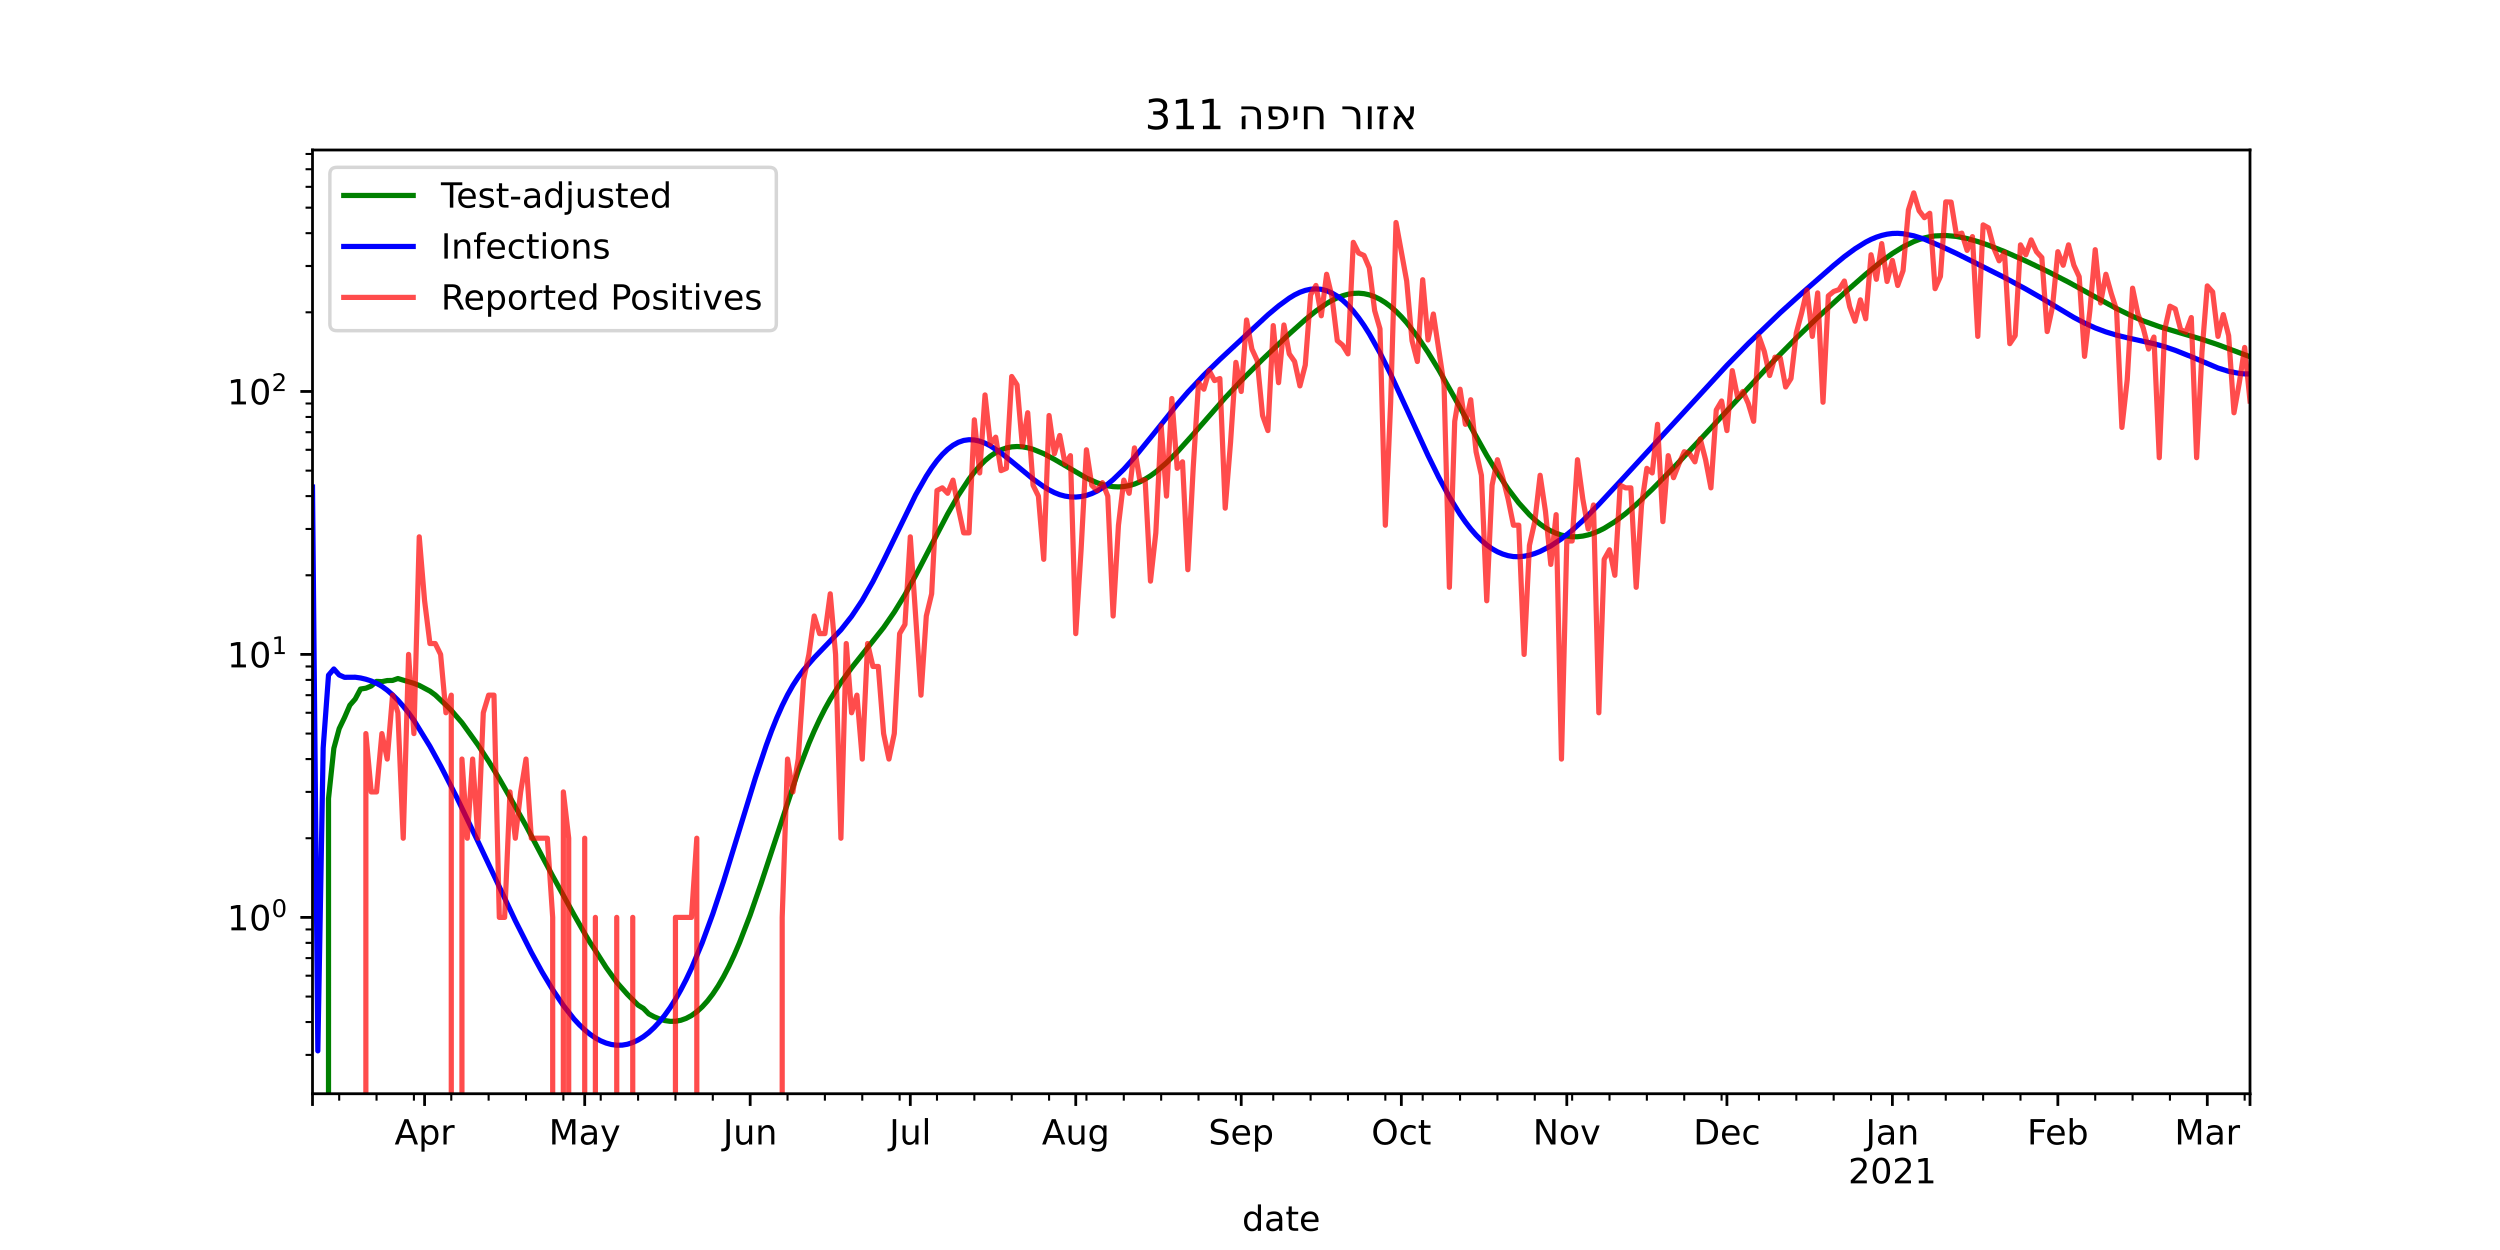 <?xml version="1.0" encoding="utf-8" standalone="no"?>
<!DOCTYPE svg PUBLIC "-//W3C//DTD SVG 1.1//EN"
  "http://www.w3.org/Graphics/SVG/1.1/DTD/svg11.dtd">
<!-- Created with matplotlib (https://matplotlib.org/) -->
<svg height="360pt" version="1.1" viewBox="0 0 720 360" width="720pt" xmlns="http://www.w3.org/2000/svg" xmlns:xlink="http://www.w3.org/1999/xlink">
 <defs>
  <style type="text/css">*{stroke-linecap:butt;stroke-linejoin:round;}</style>
 </defs>
 <g id="figure_1">
  <g id="patch_1">
   <path d="M 0 360 
L 720 360 
L 720 0 
L 0 0 
z
" style="fill:#ffffff;"/>
  </g>
  <g id="axes_1">
   <g id="patch_2">
    <path d="M 90 315 
L 648 315 
L 648 43.2 
L 90 43.2 
z
" style="fill:#ffffff;"/>
   </g>
   <g id="matplotlib.axis_1">
    <g id="xtick_1">
     <g id="line2d_1">
      <defs>
       <path d="M 0 0 
L 0 3.5 
" id="m2e3e58f622" style="stroke:#000000;stroke-width:0.8;"/>
      </defs>
      <g>
       <use style="stroke:#000000;stroke-width:0.8;" x="90" xlink:href="#m2e3e58f622" y="315"/>
      </g>
     </g>
    </g>
    <g id="xtick_2">
     <g id="line2d_2">
      <g>
       <use style="stroke:#000000;stroke-width:0.8;" x="122.281" xlink:href="#m2e3e58f622" y="315"/>
      </g>
     </g>
     <g id="text_1">
      <!-- Apr -->
      <g transform="translate(113.631 329.598)scale(0.1 -0.1)">
       <defs>
        <path d="M 34.188 63.188 
L 20.797 26.906 
L 47.609 26.906 
z
M 28.609 72.906 
L 39.797 72.906 
L 67.578 0 
L 57.328 0 
L 50.688 18.703 
L 17.828 18.703 
L 11.188 0 
L 0.781 0 
z
" id="DejaVuSans-65"/>
        <path d="M 18.109 8.203 
L 18.109 -20.797 
L 9.078 -20.797 
L 9.078 54.688 
L 18.109 54.688 
L 18.109 46.391 
Q 20.953 51.266 25.266 53.625 
Q 29.594 56 35.594 56 
Q 45.562 56 51.781 48.094 
Q 58.016 40.188 58.016 27.297 
Q 58.016 14.406 51.781 6.484 
Q 45.562 -1.422 35.594 -1.422 
Q 29.594 -1.422 25.266 0.953 
Q 20.953 3.328 18.109 8.203 
z
M 48.688 27.297 
Q 48.688 37.203 44.609 42.844 
Q 40.531 48.484 33.406 48.484 
Q 26.266 48.484 22.188 42.844 
Q 18.109 37.203 18.109 27.297 
Q 18.109 17.391 22.188 11.75 
Q 26.266 6.109 33.406 6.109 
Q 40.531 6.109 44.609 11.75 
Q 48.688 17.391 48.688 27.297 
z
" id="DejaVuSans-112"/>
        <path d="M 41.109 46.297 
Q 39.594 47.172 37.812 47.578 
Q 36.031 48 33.891 48 
Q 26.266 48 22.188 43.047 
Q 18.109 38.094 18.109 28.812 
L 18.109 0 
L 9.078 0 
L 9.078 54.688 
L 18.109 54.688 
L 18.109 46.188 
Q 20.953 51.172 25.484 53.578 
Q 30.031 56 36.531 56 
Q 37.453 56 38.578 55.875 
Q 39.703 55.766 41.062 55.516 
z
" id="DejaVuSans-114"/>
       </defs>
       <use xlink:href="#DejaVuSans-65"/>
       <use x="68.408" xlink:href="#DejaVuSans-112"/>
       <use x="131.885" xlink:href="#DejaVuSans-114"/>
      </g>
     </g>
    </g>
    <g id="xtick_3">
     <g id="line2d_3">
      <g>
       <use style="stroke:#000000;stroke-width:0.8;" x="168.397" xlink:href="#m2e3e58f622" y="315"/>
      </g>
     </g>
     <g id="text_2">
      <!-- May -->
      <g transform="translate(158.059 329.598)scale(0.1 -0.1)">
       <defs>
        <path d="M 9.812 72.906 
L 24.516 72.906 
L 43.109 23.297 
L 61.812 72.906 
L 76.516 72.906 
L 76.516 0 
L 66.891 0 
L 66.891 64.016 
L 48.094 14.016 
L 38.188 14.016 
L 19.391 64.016 
L 19.391 0 
L 9.812 0 
z
" id="DejaVuSans-77"/>
        <path d="M 34.281 27.484 
Q 23.391 27.484 19.188 25 
Q 14.984 22.516 14.984 16.5 
Q 14.984 11.719 18.141 8.906 
Q 21.297 6.109 26.703 6.109 
Q 34.188 6.109 38.703 11.406 
Q 43.219 16.703 43.219 25.484 
L 43.219 27.484 
z
M 52.203 31.203 
L 52.203 0 
L 43.219 0 
L 43.219 8.297 
Q 40.141 3.328 35.547 0.953 
Q 30.953 -1.422 24.312 -1.422 
Q 15.922 -1.422 10.953 3.297 
Q 6 8.016 6 15.922 
Q 6 25.141 12.172 29.828 
Q 18.359 34.516 30.609 34.516 
L 43.219 34.516 
L 43.219 35.406 
Q 43.219 41.609 39.141 45 
Q 35.062 48.391 27.688 48.391 
Q 23 48.391 18.547 47.266 
Q 14.109 46.141 10.016 43.891 
L 10.016 52.203 
Q 14.938 54.109 19.578 55.047 
Q 24.219 56 28.609 56 
Q 40.484 56 46.344 49.844 
Q 52.203 43.703 52.203 31.203 
z
" id="DejaVuSans-97"/>
        <path d="M 32.172 -5.078 
Q 28.375 -14.844 24.75 -17.812 
Q 21.141 -20.797 15.094 -20.797 
L 7.906 -20.797 
L 7.906 -13.281 
L 13.188 -13.281 
Q 16.891 -13.281 18.938 -11.516 
Q 21 -9.766 23.484 -3.219 
L 25.094 0.875 
L 2.984 54.688 
L 12.5 54.688 
L 29.594 11.922 
L 46.688 54.688 
L 56.203 54.688 
z
" id="DejaVuSans-121"/>
       </defs>
       <use xlink:href="#DejaVuSans-77"/>
       <use x="86.279" xlink:href="#DejaVuSans-97"/>
       <use x="147.559" xlink:href="#DejaVuSans-121"/>
      </g>
     </g>
    </g>
    <g id="xtick_4">
     <g id="line2d_4">
      <g>
       <use style="stroke:#000000;stroke-width:0.8;" x="216.05" xlink:href="#m2e3e58f622" y="315"/>
      </g>
     </g>
     <g id="text_3">
      <!-- Jun -->
      <g transform="translate(208.237 329.598)scale(0.1 -0.1)">
       <defs>
        <path d="M 9.812 72.906 
L 19.672 72.906 
L 19.672 5.078 
Q 19.672 -8.109 14.672 -14.062 
Q 9.672 -20.016 -1.422 -20.016 
L -5.172 -20.016 
L -5.172 -11.719 
L -2.094 -11.719 
Q 4.438 -11.719 7.125 -8.047 
Q 9.812 -4.391 9.812 5.078 
z
" id="DejaVuSans-74"/>
        <path d="M 8.5 21.578 
L 8.5 54.688 
L 17.484 54.688 
L 17.484 21.922 
Q 17.484 14.156 20.5 10.266 
Q 23.531 6.391 29.594 6.391 
Q 36.859 6.391 41.078 11.031 
Q 45.312 15.672 45.312 23.688 
L 45.312 54.688 
L 54.297 54.688 
L 54.297 0 
L 45.312 0 
L 45.312 8.406 
Q 42.047 3.422 37.719 1 
Q 33.406 -1.422 27.688 -1.422 
Q 18.266 -1.422 13.375 4.438 
Q 8.5 10.297 8.5 21.578 
z
M 31.109 56 
z
" id="DejaVuSans-117"/>
        <path d="M 54.891 33.016 
L 54.891 0 
L 45.906 0 
L 45.906 32.719 
Q 45.906 40.484 42.875 44.328 
Q 39.844 48.188 33.797 48.188 
Q 26.516 48.188 22.312 43.547 
Q 18.109 38.922 18.109 30.906 
L 18.109 0 
L 9.078 0 
L 9.078 54.688 
L 18.109 54.688 
L 18.109 46.188 
Q 21.344 51.125 25.703 53.562 
Q 30.078 56 35.797 56 
Q 45.219 56 50.047 50.172 
Q 54.891 44.344 54.891 33.016 
z
" id="DejaVuSans-110"/>
       </defs>
       <use xlink:href="#DejaVuSans-74"/>
       <use x="29.492" xlink:href="#DejaVuSans-117"/>
       <use x="92.871" xlink:href="#DejaVuSans-110"/>
      </g>
     </g>
    </g>
    <g id="xtick_5">
     <g id="line2d_5">
      <g>
       <use style="stroke:#000000;stroke-width:0.8;" x="262.165" xlink:href="#m2e3e58f622" y="315"/>
      </g>
     </g>
     <g id="text_4">
      <!-- Jul -->
      <g transform="translate(256.132 329.598)scale(0.1 -0.1)">
       <defs>
        <path d="M 9.422 75.984 
L 18.406 75.984 
L 18.406 0 
L 9.422 0 
z
" id="DejaVuSans-108"/>
       </defs>
       <use xlink:href="#DejaVuSans-74"/>
       <use x="29.492" xlink:href="#DejaVuSans-117"/>
       <use x="92.871" xlink:href="#DejaVuSans-108"/>
      </g>
     </g>
    </g>
    <g id="xtick_6">
     <g id="line2d_6">
      <g>
       <use style="stroke:#000000;stroke-width:0.8;" x="309.818" xlink:href="#m2e3e58f622" y="315"/>
      </g>
     </g>
     <g id="text_5">
      <!-- Aug -->
      <g transform="translate(300.055 329.598)scale(0.1 -0.1)">
       <defs>
        <path d="M 45.406 27.984 
Q 45.406 37.75 41.375 43.109 
Q 37.359 48.484 30.078 48.484 
Q 22.859 48.484 18.828 43.109 
Q 14.797 37.75 14.797 27.984 
Q 14.797 18.266 18.828 12.891 
Q 22.859 7.516 30.078 7.516 
Q 37.359 7.516 41.375 12.891 
Q 45.406 18.266 45.406 27.984 
z
M 54.391 6.781 
Q 54.391 -7.172 48.188 -13.984 
Q 42 -20.797 29.203 -20.797 
Q 24.469 -20.797 20.266 -20.094 
Q 16.062 -19.391 12.109 -17.922 
L 12.109 -9.188 
Q 16.062 -11.328 19.922 -12.344 
Q 23.781 -13.375 27.781 -13.375 
Q 36.625 -13.375 41.016 -8.766 
Q 45.406 -4.156 45.406 5.172 
L 45.406 9.625 
Q 42.625 4.781 38.281 2.391 
Q 33.938 0 27.875 0 
Q 17.828 0 11.672 7.656 
Q 5.516 15.328 5.516 27.984 
Q 5.516 40.672 11.672 48.328 
Q 17.828 56 27.875 56 
Q 33.938 56 38.281 53.609 
Q 42.625 51.219 45.406 46.391 
L 45.406 54.688 
L 54.391 54.688 
z
" id="DejaVuSans-103"/>
       </defs>
       <use xlink:href="#DejaVuSans-65"/>
       <use x="68.408" xlink:href="#DejaVuSans-117"/>
       <use x="131.787" xlink:href="#DejaVuSans-103"/>
      </g>
     </g>
    </g>
    <g id="xtick_7">
     <g id="line2d_7">
      <g>
       <use style="stroke:#000000;stroke-width:0.8;" x="357.471" xlink:href="#m2e3e58f622" y="315"/>
      </g>
     </g>
     <g id="text_6">
      <!-- Sep -->
      <g transform="translate(348.046 329.598)scale(0.1 -0.1)">
       <defs>
        <path d="M 53.516 70.516 
L 53.516 60.891 
Q 47.906 63.578 42.922 64.891 
Q 37.938 66.219 33.297 66.219 
Q 25.25 66.219 20.875 63.094 
Q 16.5 59.969 16.5 54.203 
Q 16.5 49.359 19.406 46.891 
Q 22.312 44.438 30.422 42.922 
L 36.375 41.703 
Q 47.406 39.594 52.656 34.297 
Q 57.906 29 57.906 20.125 
Q 57.906 9.516 50.797 4.047 
Q 43.703 -1.422 29.984 -1.422 
Q 24.812 -1.422 18.969 -0.25 
Q 13.141 0.922 6.891 3.219 
L 6.891 13.375 
Q 12.891 10.016 18.656 8.297 
Q 24.422 6.594 29.984 6.594 
Q 38.422 6.594 43.016 9.906 
Q 47.609 13.234 47.609 19.391 
Q 47.609 24.75 44.312 27.781 
Q 41.016 30.812 33.5 32.328 
L 27.484 33.5 
Q 16.453 35.688 11.516 40.375 
Q 6.594 45.062 6.594 53.422 
Q 6.594 63.094 13.406 68.656 
Q 20.219 74.219 32.172 74.219 
Q 37.312 74.219 42.625 73.281 
Q 47.953 72.359 53.516 70.516 
z
" id="DejaVuSans-83"/>
        <path d="M 56.203 29.594 
L 56.203 25.203 
L 14.891 25.203 
Q 15.484 15.922 20.484 11.062 
Q 25.484 6.203 34.422 6.203 
Q 39.594 6.203 44.453 7.469 
Q 49.312 8.734 54.109 11.281 
L 54.109 2.781 
Q 49.266 0.734 44.188 -0.344 
Q 39.109 -1.422 33.891 -1.422 
Q 20.797 -1.422 13.156 6.188 
Q 5.516 13.812 5.516 26.812 
Q 5.516 40.234 12.766 48.109 
Q 20.016 56 32.328 56 
Q 43.359 56 49.781 48.891 
Q 56.203 41.797 56.203 29.594 
z
M 47.219 32.234 
Q 47.125 39.594 43.094 43.984 
Q 39.062 48.391 32.422 48.391 
Q 24.906 48.391 20.391 44.141 
Q 15.875 39.891 15.188 32.172 
z
" id="DejaVuSans-101"/>
       </defs>
       <use xlink:href="#DejaVuSans-83"/>
       <use x="63.477" xlink:href="#DejaVuSans-101"/>
       <use x="125" xlink:href="#DejaVuSans-112"/>
      </g>
     </g>
    </g>
    <g id="xtick_8">
     <g id="line2d_8">
      <g>
       <use style="stroke:#000000;stroke-width:0.8;" x="403.587" xlink:href="#m2e3e58f622" y="315"/>
      </g>
     </g>
     <g id="text_7">
      <!-- Oct -->
      <g transform="translate(394.941 329.598)scale(0.1 -0.1)">
       <defs>
        <path d="M 39.406 66.219 
Q 28.656 66.219 22.328 58.203 
Q 16.016 50.203 16.016 36.375 
Q 16.016 22.609 22.328 14.594 
Q 28.656 6.594 39.406 6.594 
Q 50.141 6.594 56.422 14.594 
Q 62.703 22.609 62.703 36.375 
Q 62.703 50.203 56.422 58.203 
Q 50.141 66.219 39.406 66.219 
z
M 39.406 74.219 
Q 54.734 74.219 63.906 63.938 
Q 73.094 53.656 73.094 36.375 
Q 73.094 19.141 63.906 8.859 
Q 54.734 -1.422 39.406 -1.422 
Q 24.031 -1.422 14.812 8.828 
Q 5.609 19.094 5.609 36.375 
Q 5.609 53.656 14.812 63.938 
Q 24.031 74.219 39.406 74.219 
z
" id="DejaVuSans-79"/>
        <path d="M 48.781 52.594 
L 48.781 44.188 
Q 44.969 46.297 41.141 47.344 
Q 37.312 48.391 33.406 48.391 
Q 24.656 48.391 19.812 42.844 
Q 14.984 37.312 14.984 27.297 
Q 14.984 17.281 19.812 11.734 
Q 24.656 6.203 33.406 6.203 
Q 37.312 6.203 41.141 7.25 
Q 44.969 8.297 48.781 10.406 
L 48.781 2.094 
Q 45.016 0.344 40.984 -0.531 
Q 36.969 -1.422 32.422 -1.422 
Q 20.062 -1.422 12.781 6.344 
Q 5.516 14.109 5.516 27.297 
Q 5.516 40.672 12.859 48.328 
Q 20.219 56 33.016 56 
Q 37.156 56 41.109 55.141 
Q 45.062 54.297 48.781 52.594 
z
" id="DejaVuSans-99"/>
        <path d="M 18.312 70.219 
L 18.312 54.688 
L 36.812 54.688 
L 36.812 47.703 
L 18.312 47.703 
L 18.312 18.016 
Q 18.312 11.328 20.141 9.422 
Q 21.969 7.516 27.594 7.516 
L 36.812 7.516 
L 36.812 0 
L 27.594 0 
Q 17.188 0 13.234 3.875 
Q 9.281 7.766 9.281 18.016 
L 9.281 47.703 
L 2.688 47.703 
L 2.688 54.688 
L 9.281 54.688 
L 9.281 70.219 
z
" id="DejaVuSans-116"/>
       </defs>
       <use xlink:href="#DejaVuSans-79"/>
       <use x="78.711" xlink:href="#DejaVuSans-99"/>
       <use x="133.691" xlink:href="#DejaVuSans-116"/>
      </g>
     </g>
    </g>
    <g id="xtick_9">
     <g id="line2d_9">
      <g>
       <use style="stroke:#000000;stroke-width:0.8;" x="451.24" xlink:href="#m2e3e58f622" y="315"/>
      </g>
     </g>
     <g id="text_8">
      <!-- Nov -->
      <g transform="translate(441.48 329.598)scale(0.1 -0.1)">
       <defs>
        <path d="M 9.812 72.906 
L 23.094 72.906 
L 55.422 11.922 
L 55.422 72.906 
L 64.984 72.906 
L 64.984 0 
L 51.703 0 
L 19.391 60.984 
L 19.391 0 
L 9.812 0 
z
" id="DejaVuSans-78"/>
        <path d="M 30.609 48.391 
Q 23.391 48.391 19.188 42.75 
Q 14.984 37.109 14.984 27.297 
Q 14.984 17.484 19.156 11.844 
Q 23.344 6.203 30.609 6.203 
Q 37.797 6.203 41.984 11.859 
Q 46.188 17.531 46.188 27.297 
Q 46.188 37.016 41.984 42.703 
Q 37.797 48.391 30.609 48.391 
z
M 30.609 56 
Q 42.328 56 49.016 48.375 
Q 55.719 40.766 55.719 27.297 
Q 55.719 13.875 49.016 6.219 
Q 42.328 -1.422 30.609 -1.422 
Q 18.844 -1.422 12.172 6.219 
Q 5.516 13.875 5.516 27.297 
Q 5.516 40.766 12.172 48.375 
Q 18.844 56 30.609 56 
z
" id="DejaVuSans-111"/>
        <path d="M 2.984 54.688 
L 12.5 54.688 
L 29.594 8.797 
L 46.688 54.688 
L 56.203 54.688 
L 35.688 0 
L 23.484 0 
z
" id="DejaVuSans-118"/>
       </defs>
       <use xlink:href="#DejaVuSans-78"/>
       <use x="74.805" xlink:href="#DejaVuSans-111"/>
       <use x="135.986" xlink:href="#DejaVuSans-118"/>
      </g>
     </g>
    </g>
    <g id="xtick_10">
     <g id="line2d_10">
      <g>
       <use style="stroke:#000000;stroke-width:0.8;" x="497.355" xlink:href="#m2e3e58f622" y="315"/>
      </g>
     </g>
     <g id="text_9">
      <!-- Dec -->
      <g transform="translate(487.68 329.598)scale(0.1 -0.1)">
       <defs>
        <path d="M 19.672 64.797 
L 19.672 8.109 
L 31.594 8.109 
Q 46.688 8.109 53.688 14.938 
Q 60.688 21.781 60.688 36.531 
Q 60.688 51.172 53.688 57.984 
Q 46.688 64.797 31.594 64.797 
z
M 9.812 72.906 
L 30.078 72.906 
Q 51.266 72.906 61.172 64.094 
Q 71.094 55.281 71.094 36.531 
Q 71.094 17.672 61.125 8.828 
Q 51.172 0 30.078 0 
L 9.812 0 
z
" id="DejaVuSans-68"/>
       </defs>
       <use xlink:href="#DejaVuSans-68"/>
       <use x="77.002" xlink:href="#DejaVuSans-101"/>
       <use x="138.525" xlink:href="#DejaVuSans-99"/>
      </g>
     </g>
    </g>
    <g id="xtick_11">
     <g id="line2d_11">
      <g>
       <use style="stroke:#000000;stroke-width:0.8;" x="545.008" xlink:href="#m2e3e58f622" y="315"/>
      </g>
     </g>
     <g id="text_10">
      <!-- Jan -->
      <g transform="translate(537.3 329.598)scale(0.1 -0.1)">
       <use xlink:href="#DejaVuSans-74"/>
       <use x="29.492" xlink:href="#DejaVuSans-97"/>
       <use x="90.771" xlink:href="#DejaVuSans-110"/>
      </g>
      <!-- 2021 -->
      <g transform="translate(532.283 340.796)scale(0.1 -0.1)">
       <defs>
        <path d="M 19.188 8.297 
L 53.609 8.297 
L 53.609 0 
L 7.328 0 
L 7.328 8.297 
Q 12.938 14.109 22.625 23.891 
Q 32.328 33.688 34.812 36.531 
Q 39.547 41.844 41.422 45.531 
Q 43.312 49.219 43.312 52.781 
Q 43.312 58.594 39.234 62.25 
Q 35.156 65.922 28.609 65.922 
Q 23.969 65.922 18.812 64.312 
Q 13.672 62.703 7.812 59.422 
L 7.812 69.391 
Q 13.766 71.781 18.938 73 
Q 24.125 74.219 28.422 74.219 
Q 39.75 74.219 46.484 68.547 
Q 53.219 62.891 53.219 53.422 
Q 53.219 48.922 51.531 44.891 
Q 49.859 40.875 45.406 35.406 
Q 44.188 33.984 37.641 27.219 
Q 31.109 20.453 19.188 8.297 
z
" id="DejaVuSans-50"/>
        <path d="M 31.781 66.406 
Q 24.172 66.406 20.328 58.906 
Q 16.5 51.422 16.5 36.375 
Q 16.5 21.391 20.328 13.891 
Q 24.172 6.391 31.781 6.391 
Q 39.453 6.391 43.281 13.891 
Q 47.125 21.391 47.125 36.375 
Q 47.125 51.422 43.281 58.906 
Q 39.453 66.406 31.781 66.406 
z
M 31.781 74.219 
Q 44.047 74.219 50.516 64.516 
Q 56.984 54.828 56.984 36.375 
Q 56.984 17.969 50.516 8.266 
Q 44.047 -1.422 31.781 -1.422 
Q 19.531 -1.422 13.062 8.266 
Q 6.594 17.969 6.594 36.375 
Q 6.594 54.828 13.062 64.516 
Q 19.531 74.219 31.781 74.219 
z
" id="DejaVuSans-48"/>
        <path d="M 12.406 8.297 
L 28.516 8.297 
L 28.516 63.922 
L 10.984 60.406 
L 10.984 69.391 
L 28.422 72.906 
L 38.281 72.906 
L 38.281 8.297 
L 54.391 8.297 
L 54.391 0 
L 12.406 0 
z
" id="DejaVuSans-49"/>
       </defs>
       <use xlink:href="#DejaVuSans-50"/>
       <use x="63.623" xlink:href="#DejaVuSans-48"/>
       <use x="127.246" xlink:href="#DejaVuSans-50"/>
       <use x="190.869" xlink:href="#DejaVuSans-49"/>
      </g>
     </g>
    </g>
    <g id="xtick_12">
     <g id="line2d_12">
      <g>
       <use style="stroke:#000000;stroke-width:0.8;" x="592.661" xlink:href="#m2e3e58f622" y="315"/>
      </g>
     </g>
     <g id="text_11">
      <!-- Feb -->
      <g transform="translate(583.81 329.598)scale(0.1 -0.1)">
       <defs>
        <path d="M 9.812 72.906 
L 51.703 72.906 
L 51.703 64.594 
L 19.672 64.594 
L 19.672 43.109 
L 48.578 43.109 
L 48.578 34.812 
L 19.672 34.812 
L 19.672 0 
L 9.812 0 
z
" id="DejaVuSans-70"/>
        <path d="M 48.688 27.297 
Q 48.688 37.203 44.609 42.844 
Q 40.531 48.484 33.406 48.484 
Q 26.266 48.484 22.188 42.844 
Q 18.109 37.203 18.109 27.297 
Q 18.109 17.391 22.188 11.75 
Q 26.266 6.109 33.406 6.109 
Q 40.531 6.109 44.609 11.75 
Q 48.688 17.391 48.688 27.297 
z
M 18.109 46.391 
Q 20.953 51.266 25.266 53.625 
Q 29.594 56 35.594 56 
Q 45.562 56 51.781 48.094 
Q 58.016 40.188 58.016 27.297 
Q 58.016 14.406 51.781 6.484 
Q 45.562 -1.422 35.594 -1.422 
Q 29.594 -1.422 25.266 0.953 
Q 20.953 3.328 18.109 8.203 
L 18.109 0 
L 9.078 0 
L 9.078 75.984 
L 18.109 75.984 
z
" id="DejaVuSans-98"/>
       </defs>
       <use xlink:href="#DejaVuSans-70"/>
       <use x="52.02" xlink:href="#DejaVuSans-101"/>
       <use x="113.543" xlink:href="#DejaVuSans-98"/>
      </g>
     </g>
    </g>
    <g id="xtick_13">
     <g id="line2d_13">
      <g>
       <use style="stroke:#000000;stroke-width:0.8;" x="635.702" xlink:href="#m2e3e58f622" y="315"/>
      </g>
     </g>
     <g id="text_12">
      <!-- Mar -->
      <g transform="translate(626.269 329.598)scale(0.1 -0.1)">
       <use xlink:href="#DejaVuSans-77"/>
       <use x="86.279" xlink:href="#DejaVuSans-97"/>
       <use x="147.559" xlink:href="#DejaVuSans-114"/>
      </g>
     </g>
    </g>
    <g id="xtick_14">
     <g id="line2d_14">
      <g>
       <use style="stroke:#000000;stroke-width:0.8;" x="648" xlink:href="#m2e3e58f622" y="315"/>
      </g>
     </g>
    </g>
    <g id="xtick_15">
     <g id="line2d_15">
      <defs>
       <path d="M 0 0 
L 0 2 
" id="m0825076fe7" style="stroke:#000000;stroke-width:0.6;"/>
      </defs>
      <g>
       <use style="stroke:#000000;stroke-width:0.6;" x="97.686" xlink:href="#m0825076fe7" y="315"/>
      </g>
     </g>
    </g>
    <g id="xtick_16">
     <g id="line2d_16">
      <g>
       <use style="stroke:#000000;stroke-width:0.6;" x="108.446" xlink:href="#m0825076fe7" y="315"/>
      </g>
     </g>
    </g>
    <g id="xtick_17">
     <g id="line2d_17">
      <g>
       <use style="stroke:#000000;stroke-width:0.6;" x="119.207" xlink:href="#m0825076fe7" y="315"/>
      </g>
     </g>
    </g>
    <g id="xtick_18">
     <g id="line2d_18">
      <g>
       <use style="stroke:#000000;stroke-width:0.6;" x="129.967" xlink:href="#m0825076fe7" y="315"/>
      </g>
     </g>
    </g>
    <g id="xtick_19">
     <g id="line2d_19">
      <g>
       <use style="stroke:#000000;stroke-width:0.6;" x="140.727" xlink:href="#m0825076fe7" y="315"/>
      </g>
     </g>
    </g>
    <g id="xtick_20">
     <g id="line2d_20">
      <g>
       <use style="stroke:#000000;stroke-width:0.6;" x="151.488" xlink:href="#m0825076fe7" y="315"/>
      </g>
     </g>
    </g>
    <g id="xtick_21">
     <g id="line2d_21">
      <g>
       <use style="stroke:#000000;stroke-width:0.6;" x="162.248" xlink:href="#m0825076fe7" y="315"/>
      </g>
     </g>
    </g>
    <g id="xtick_22">
     <g id="line2d_22">
      <g>
       <use style="stroke:#000000;stroke-width:0.6;" x="173.008" xlink:href="#m0825076fe7" y="315"/>
      </g>
     </g>
    </g>
    <g id="xtick_23">
     <g id="line2d_23">
      <g>
       <use style="stroke:#000000;stroke-width:0.6;" x="183.769" xlink:href="#m0825076fe7" y="315"/>
      </g>
     </g>
    </g>
    <g id="xtick_24">
     <g id="line2d_24">
      <g>
       <use style="stroke:#000000;stroke-width:0.6;" x="194.529" xlink:href="#m0825076fe7" y="315"/>
      </g>
     </g>
    </g>
    <g id="xtick_25">
     <g id="line2d_25">
      <g>
       <use style="stroke:#000000;stroke-width:0.6;" x="205.289" xlink:href="#m0825076fe7" y="315"/>
      </g>
     </g>
    </g>
    <g id="xtick_26">
     <g id="line2d_26">
      <g>
       <use style="stroke:#000000;stroke-width:0.6;" x="226.81" xlink:href="#m0825076fe7" y="315"/>
      </g>
     </g>
    </g>
    <g id="xtick_27">
     <g id="line2d_27">
      <g>
       <use style="stroke:#000000;stroke-width:0.6;" x="237.57" xlink:href="#m0825076fe7" y="315"/>
      </g>
     </g>
    </g>
    <g id="xtick_28">
     <g id="line2d_28">
      <g>
       <use style="stroke:#000000;stroke-width:0.6;" x="248.331" xlink:href="#m0825076fe7" y="315"/>
      </g>
     </g>
    </g>
    <g id="xtick_29">
     <g id="line2d_29">
      <g>
       <use style="stroke:#000000;stroke-width:0.6;" x="259.091" xlink:href="#m0825076fe7" y="315"/>
      </g>
     </g>
    </g>
    <g id="xtick_30">
     <g id="line2d_30">
      <g>
       <use style="stroke:#000000;stroke-width:0.6;" x="269.851" xlink:href="#m0825076fe7" y="315"/>
      </g>
     </g>
    </g>
    <g id="xtick_31">
     <g id="line2d_31">
      <g>
       <use style="stroke:#000000;stroke-width:0.6;" x="280.612" xlink:href="#m0825076fe7" y="315"/>
      </g>
     </g>
    </g>
    <g id="xtick_32">
     <g id="line2d_32">
      <g>
       <use style="stroke:#000000;stroke-width:0.6;" x="291.372" xlink:href="#m0825076fe7" y="315"/>
      </g>
     </g>
    </g>
    <g id="xtick_33">
     <g id="line2d_33">
      <g>
       <use style="stroke:#000000;stroke-width:0.6;" x="302.132" xlink:href="#m0825076fe7" y="315"/>
      </g>
     </g>
    </g>
    <g id="xtick_34">
     <g id="line2d_34">
      <g>
       <use style="stroke:#000000;stroke-width:0.6;" x="312.893" xlink:href="#m0825076fe7" y="315"/>
      </g>
     </g>
    </g>
    <g id="xtick_35">
     <g id="line2d_35">
      <g>
       <use style="stroke:#000000;stroke-width:0.6;" x="323.653" xlink:href="#m0825076fe7" y="315"/>
      </g>
     </g>
    </g>
    <g id="xtick_36">
     <g id="line2d_36">
      <g>
       <use style="stroke:#000000;stroke-width:0.6;" x="334.413" xlink:href="#m0825076fe7" y="315"/>
      </g>
     </g>
    </g>
    <g id="xtick_37">
     <g id="line2d_37">
      <g>
       <use style="stroke:#000000;stroke-width:0.6;" x="345.174" xlink:href="#m0825076fe7" y="315"/>
      </g>
     </g>
    </g>
    <g id="xtick_38">
     <g id="line2d_38">
      <g>
       <use style="stroke:#000000;stroke-width:0.6;" x="355.934" xlink:href="#m0825076fe7" y="315"/>
      </g>
     </g>
    </g>
    <g id="xtick_39">
     <g id="line2d_39">
      <g>
       <use style="stroke:#000000;stroke-width:0.6;" x="366.694" xlink:href="#m0825076fe7" y="315"/>
      </g>
     </g>
    </g>
    <g id="xtick_40">
     <g id="line2d_40">
      <g>
       <use style="stroke:#000000;stroke-width:0.6;" x="377.455" xlink:href="#m0825076fe7" y="315"/>
      </g>
     </g>
    </g>
    <g id="xtick_41">
     <g id="line2d_41">
      <g>
       <use style="stroke:#000000;stroke-width:0.6;" x="388.215" xlink:href="#m0825076fe7" y="315"/>
      </g>
     </g>
    </g>
    <g id="xtick_42">
     <g id="line2d_42">
      <g>
       <use style="stroke:#000000;stroke-width:0.6;" x="398.975" xlink:href="#m0825076fe7" y="315"/>
      </g>
     </g>
    </g>
    <g id="xtick_43">
     <g id="line2d_43">
      <g>
       <use style="stroke:#000000;stroke-width:0.6;" x="409.736" xlink:href="#m0825076fe7" y="315"/>
      </g>
     </g>
    </g>
    <g id="xtick_44">
     <g id="line2d_44">
      <g>
       <use style="stroke:#000000;stroke-width:0.6;" x="420.496" xlink:href="#m0825076fe7" y="315"/>
      </g>
     </g>
    </g>
    <g id="xtick_45">
     <g id="line2d_45">
      <g>
       <use style="stroke:#000000;stroke-width:0.6;" x="431.256" xlink:href="#m0825076fe7" y="315"/>
      </g>
     </g>
    </g>
    <g id="xtick_46">
     <g id="line2d_46">
      <g>
       <use style="stroke:#000000;stroke-width:0.6;" x="442.017" xlink:href="#m0825076fe7" y="315"/>
      </g>
     </g>
    </g>
    <g id="xtick_47">
     <g id="line2d_47">
      <g>
       <use style="stroke:#000000;stroke-width:0.6;" x="452.777" xlink:href="#m0825076fe7" y="315"/>
      </g>
     </g>
    </g>
    <g id="xtick_48">
     <g id="line2d_48">
      <g>
       <use style="stroke:#000000;stroke-width:0.6;" x="463.537" xlink:href="#m0825076fe7" y="315"/>
      </g>
     </g>
    </g>
    <g id="xtick_49">
     <g id="line2d_49">
      <g>
       <use style="stroke:#000000;stroke-width:0.6;" x="474.298" xlink:href="#m0825076fe7" y="315"/>
      </g>
     </g>
    </g>
    <g id="xtick_50">
     <g id="line2d_50">
      <g>
       <use style="stroke:#000000;stroke-width:0.6;" x="485.058" xlink:href="#m0825076fe7" y="315"/>
      </g>
     </g>
    </g>
    <g id="xtick_51">
     <g id="line2d_51">
      <g>
       <use style="stroke:#000000;stroke-width:0.6;" x="495.818" xlink:href="#m0825076fe7" y="315"/>
      </g>
     </g>
    </g>
    <g id="xtick_52">
     <g id="line2d_52">
      <g>
       <use style="stroke:#000000;stroke-width:0.6;" x="506.579" xlink:href="#m0825076fe7" y="315"/>
      </g>
     </g>
    </g>
    <g id="xtick_53">
     <g id="line2d_53">
      <g>
       <use style="stroke:#000000;stroke-width:0.6;" x="517.339" xlink:href="#m0825076fe7" y="315"/>
      </g>
     </g>
    </g>
    <g id="xtick_54">
     <g id="line2d_54">
      <g>
       <use style="stroke:#000000;stroke-width:0.6;" x="528.099" xlink:href="#m0825076fe7" y="315"/>
      </g>
     </g>
    </g>
    <g id="xtick_55">
     <g id="line2d_55">
      <g>
       <use style="stroke:#000000;stroke-width:0.6;" x="538.86" xlink:href="#m0825076fe7" y="315"/>
      </g>
     </g>
    </g>
    <g id="xtick_56">
     <g id="line2d_56">
      <g>
       <use style="stroke:#000000;stroke-width:0.6;" x="549.62" xlink:href="#m0825076fe7" y="315"/>
      </g>
     </g>
    </g>
    <g id="xtick_57">
     <g id="line2d_57">
      <g>
       <use style="stroke:#000000;stroke-width:0.6;" x="560.38" xlink:href="#m0825076fe7" y="315"/>
      </g>
     </g>
    </g>
    <g id="xtick_58">
     <g id="line2d_58">
      <g>
       <use style="stroke:#000000;stroke-width:0.6;" x="571.14" xlink:href="#m0825076fe7" y="315"/>
      </g>
     </g>
    </g>
    <g id="xtick_59">
     <g id="line2d_59">
      <g>
       <use style="stroke:#000000;stroke-width:0.6;" x="581.901" xlink:href="#m0825076fe7" y="315"/>
      </g>
     </g>
    </g>
    <g id="xtick_60">
     <g id="line2d_60">
      <g>
       <use style="stroke:#000000;stroke-width:0.6;" x="603.421" xlink:href="#m0825076fe7" y="315"/>
      </g>
     </g>
    </g>
    <g id="xtick_61">
     <g id="line2d_61">
      <g>
       <use style="stroke:#000000;stroke-width:0.6;" x="614.182" xlink:href="#m0825076fe7" y="315"/>
      </g>
     </g>
    </g>
    <g id="xtick_62">
     <g id="line2d_62">
      <g>
       <use style="stroke:#000000;stroke-width:0.6;" x="624.942" xlink:href="#m0825076fe7" y="315"/>
      </g>
     </g>
    </g>
    <g id="xtick_63">
     <g id="line2d_63">
      <g>
       <use style="stroke:#000000;stroke-width:0.6;" x="646.463" xlink:href="#m0825076fe7" y="315"/>
      </g>
     </g>
    </g>
    <g id="text_13">
     <!-- date -->
     <g transform="translate(357.725 354.474)scale(0.1 -0.1)">
      <defs>
       <path d="M 45.406 46.391 
L 45.406 75.984 
L 54.391 75.984 
L 54.391 0 
L 45.406 0 
L 45.406 8.203 
Q 42.578 3.328 38.25 0.953 
Q 33.938 -1.422 27.875 -1.422 
Q 17.969 -1.422 11.734 6.484 
Q 5.516 14.406 5.516 27.297 
Q 5.516 40.188 11.734 48.094 
Q 17.969 56 27.875 56 
Q 33.938 56 38.25 53.625 
Q 42.578 51.266 45.406 46.391 
z
M 14.797 27.297 
Q 14.797 17.391 18.875 11.75 
Q 22.953 6.109 30.078 6.109 
Q 37.203 6.109 41.297 11.75 
Q 45.406 17.391 45.406 27.297 
Q 45.406 37.203 41.297 42.844 
Q 37.203 48.484 30.078 48.484 
Q 22.953 48.484 18.875 42.844 
Q 14.797 37.203 14.797 27.297 
z
" id="DejaVuSans-100"/>
      </defs>
      <use xlink:href="#DejaVuSans-100"/>
      <use x="63.477" xlink:href="#DejaVuSans-97"/>
      <use x="124.756" xlink:href="#DejaVuSans-116"/>
      <use x="163.965" xlink:href="#DejaVuSans-101"/>
     </g>
    </g>
   </g>
   <g id="matplotlib.axis_2">
    <g id="ytick_1">
     <g id="line2d_64">
      <defs>
       <path d="M 0 0 
L -3.5 0 
" id="mf88f668479" style="stroke:#000000;stroke-width:0.8;"/>
      </defs>
      <g>
       <use style="stroke:#000000;stroke-width:0.8;" x="90" xlink:href="#mf88f668479" y="264.207"/>
      </g>
     </g>
     <g id="text_14">
      <!-- $\mathdefault{10^{0}}$ -->
      <g transform="translate(65.4 268.006)scale(0.1 -0.1)">
       <use transform="translate(0 0.766)" xlink:href="#DejaVuSans-49"/>
       <use transform="translate(63.623 0.766)" xlink:href="#DejaVuSans-48"/>
       <use transform="translate(128.203 39.047)scale(0.7)" xlink:href="#DejaVuSans-48"/>
      </g>
     </g>
    </g>
    <g id="ytick_2">
     <g id="line2d_65">
      <g>
       <use style="stroke:#000000;stroke-width:0.8;" x="90" xlink:href="#mf88f668479" y="188.474"/>
      </g>
     </g>
     <g id="text_15">
      <!-- $\mathdefault{10^{1}}$ -->
      <g transform="translate(65.4 192.273)scale(0.1 -0.1)">
       <use transform="translate(0 0.684)" xlink:href="#DejaVuSans-49"/>
       <use transform="translate(63.623 0.684)" xlink:href="#DejaVuSans-48"/>
       <use transform="translate(128.203 38.966)scale(0.7)" xlink:href="#DejaVuSans-49"/>
      </g>
     </g>
    </g>
    <g id="ytick_3">
     <g id="line2d_66">
      <g>
       <use style="stroke:#000000;stroke-width:0.8;" x="90" xlink:href="#mf88f668479" y="112.741"/>
      </g>
     </g>
     <g id="text_16">
      <!-- $\mathdefault{10^{2}}$ -->
      <g transform="translate(65.4 116.541)scale(0.1 -0.1)">
       <use transform="translate(0 0.766)" xlink:href="#DejaVuSans-49"/>
       <use transform="translate(63.623 0.766)" xlink:href="#DejaVuSans-48"/>
       <use transform="translate(128.203 39.047)scale(0.7)" xlink:href="#DejaVuSans-50"/>
      </g>
     </g>
    </g>
    <g id="ytick_4">
     <g id="line2d_67">
      <defs>
       <path d="M 0 0 
L -2 0 
" id="mcb74f0d4de" style="stroke:#000000;stroke-width:0.6;"/>
      </defs>
      <g>
       <use style="stroke:#000000;stroke-width:0.6;" x="90" xlink:href="#mcb74f0d4de" y="303.806"/>
      </g>
     </g>
    </g>
    <g id="ytick_5">
     <g id="line2d_68">
      <g>
       <use style="stroke:#000000;stroke-width:0.6;" x="90" xlink:href="#mcb74f0d4de" y="294.344"/>
      </g>
     </g>
    </g>
    <g id="ytick_6">
     <g id="line2d_69">
      <g>
       <use style="stroke:#000000;stroke-width:0.6;" x="90" xlink:href="#mcb74f0d4de" y="287.005"/>
      </g>
     </g>
    </g>
    <g id="ytick_7">
     <g id="line2d_70">
      <g>
       <use style="stroke:#000000;stroke-width:0.6;" x="90" xlink:href="#mcb74f0d4de" y="281.008"/>
      </g>
     </g>
    </g>
    <g id="ytick_8">
     <g id="line2d_71">
      <g>
       <use style="stroke:#000000;stroke-width:0.6;" x="90" xlink:href="#mcb74f0d4de" y="275.938"/>
      </g>
     </g>
    </g>
    <g id="ytick_9">
     <g id="line2d_72">
      <g>
       <use style="stroke:#000000;stroke-width:0.6;" x="90" xlink:href="#mcb74f0d4de" y="271.546"/>
      </g>
     </g>
    </g>
    <g id="ytick_10">
     <g id="line2d_73">
      <g>
       <use style="stroke:#000000;stroke-width:0.6;" x="90" xlink:href="#mcb74f0d4de" y="267.672"/>
      </g>
     </g>
    </g>
    <g id="ytick_11">
     <g id="line2d_74">
      <g>
       <use style="stroke:#000000;stroke-width:0.6;" x="90" xlink:href="#mcb74f0d4de" y="241.409"/>
      </g>
     </g>
    </g>
    <g id="ytick_12">
     <g id="line2d_75">
      <g>
       <use style="stroke:#000000;stroke-width:0.6;" x="90" xlink:href="#mcb74f0d4de" y="228.073"/>
      </g>
     </g>
    </g>
    <g id="ytick_13">
     <g id="line2d_76">
      <g>
       <use style="stroke:#000000;stroke-width:0.6;" x="90" xlink:href="#mcb74f0d4de" y="218.611"/>
      </g>
     </g>
    </g>
    <g id="ytick_14">
     <g id="line2d_77">
      <g>
       <use style="stroke:#000000;stroke-width:0.6;" x="90" xlink:href="#mcb74f0d4de" y="211.272"/>
      </g>
     </g>
    </g>
    <g id="ytick_15">
     <g id="line2d_78">
      <g>
       <use style="stroke:#000000;stroke-width:0.6;" x="90" xlink:href="#mcb74f0d4de" y="205.275"/>
      </g>
     </g>
    </g>
    <g id="ytick_16">
     <g id="line2d_79">
      <g>
       <use style="stroke:#000000;stroke-width:0.6;" x="90" xlink:href="#mcb74f0d4de" y="200.205"/>
      </g>
     </g>
    </g>
    <g id="ytick_17">
     <g id="line2d_80">
      <g>
       <use style="stroke:#000000;stroke-width:0.6;" x="90" xlink:href="#mcb74f0d4de" y="195.813"/>
      </g>
     </g>
    </g>
    <g id="ytick_18">
     <g id="line2d_81">
      <g>
       <use style="stroke:#000000;stroke-width:0.6;" x="90" xlink:href="#mcb74f0d4de" y="191.94"/>
      </g>
     </g>
    </g>
    <g id="ytick_19">
     <g id="line2d_82">
      <g>
       <use style="stroke:#000000;stroke-width:0.6;" x="90" xlink:href="#mcb74f0d4de" y="165.676"/>
      </g>
     </g>
    </g>
    <g id="ytick_20">
     <g id="line2d_83">
      <g>
       <use style="stroke:#000000;stroke-width:0.6;" x="90" xlink:href="#mcb74f0d4de" y="152.34"/>
      </g>
     </g>
    </g>
    <g id="ytick_21">
     <g id="line2d_84">
      <g>
       <use style="stroke:#000000;stroke-width:0.6;" x="90" xlink:href="#mcb74f0d4de" y="142.878"/>
      </g>
     </g>
    </g>
    <g id="ytick_22">
     <g id="line2d_85">
      <g>
       <use style="stroke:#000000;stroke-width:0.6;" x="90" xlink:href="#mcb74f0d4de" y="135.539"/>
      </g>
     </g>
    </g>
    <g id="ytick_23">
     <g id="line2d_86">
      <g>
       <use style="stroke:#000000;stroke-width:0.6;" x="90" xlink:href="#mcb74f0d4de" y="129.543"/>
      </g>
     </g>
    </g>
    <g id="ytick_24">
     <g id="line2d_87">
      <g>
       <use style="stroke:#000000;stroke-width:0.6;" x="90" xlink:href="#mcb74f0d4de" y="124.473"/>
      </g>
     </g>
    </g>
    <g id="ytick_25">
     <g id="line2d_88">
      <g>
       <use style="stroke:#000000;stroke-width:0.6;" x="90" xlink:href="#mcb74f0d4de" y="120.081"/>
      </g>
     </g>
    </g>
    <g id="ytick_26">
     <g id="line2d_89">
      <g>
       <use style="stroke:#000000;stroke-width:0.6;" x="90" xlink:href="#mcb74f0d4de" y="116.207"/>
      </g>
     </g>
    </g>
    <g id="ytick_27">
     <g id="line2d_90">
      <g>
       <use style="stroke:#000000;stroke-width:0.6;" x="90" xlink:href="#mcb74f0d4de" y="89.943"/>
      </g>
     </g>
    </g>
    <g id="ytick_28">
     <g id="line2d_91">
      <g>
       <use style="stroke:#000000;stroke-width:0.6;" x="90" xlink:href="#mcb74f0d4de" y="76.608"/>
      </g>
     </g>
    </g>
    <g id="ytick_29">
     <g id="line2d_92">
      <g>
       <use style="stroke:#000000;stroke-width:0.6;" x="90" xlink:href="#mcb74f0d4de" y="67.146"/>
      </g>
     </g>
    </g>
    <g id="ytick_30">
     <g id="line2d_93">
      <g>
       <use style="stroke:#000000;stroke-width:0.6;" x="90" xlink:href="#mcb74f0d4de" y="59.806"/>
      </g>
     </g>
    </g>
    <g id="ytick_31">
     <g id="line2d_94">
      <g>
       <use style="stroke:#000000;stroke-width:0.6;" x="90" xlink:href="#mcb74f0d4de" y="53.81"/>
      </g>
     </g>
    </g>
    <g id="ytick_32">
     <g id="line2d_95">
      <g>
       <use style="stroke:#000000;stroke-width:0.6;" x="90" xlink:href="#mcb74f0d4de" y="48.74"/>
      </g>
     </g>
    </g>
    <g id="ytick_33">
     <g id="line2d_96">
      <g>
       <use style="stroke:#000000;stroke-width:0.6;" x="90" xlink:href="#mcb74f0d4de" y="44.348"/>
      </g>
     </g>
    </g>
   </g>
   <g id="line2d_97">
    <path clip-path="url(#p8344aa1d44)" d="M 94.609 361 
L 94.612 229.959 
L 96.149 215.516 
L 97.686 209.847 
L 99.223 206.643 
L 100.76 203.094 
L 102.298 201.324 
L 103.835 198.44 
L 105.372 198.201 
L 106.909 197.569 
L 108.446 196.242 
L 109.983 196.314 
L 111.521 195.999 
L 113.058 195.963 
L 114.595 195.416 
L 119.207 196.803 
L 120.744 197.406 
L 123.818 199.032 
L 125.355 200.152 
L 128.43 203.062 
L 129.967 204.58 
L 133.041 208.133 
L 137.653 214.544 
L 140.727 219.249 
L 143.802 224.292 
L 146.876 229.638 
L 151.488 237.823 
L 156.099 246.558 
L 159.174 252.292 
L 165.322 263.463 
L 168.397 268.853 
L 169.934 271.444 
L 171.471 273.752 
L 174.545 278.596 
L 177.62 282.905 
L 180.694 286.383 
L 183.769 289.48 
L 185.306 290.418 
L 186.843 292.007 
L 188.38 292.827 
L 189.917 293.46 
L 191.455 293.916 
L 192.992 294.145 
L 194.529 294.123 
L 196.066 293.843 
L 197.603 293.298 
L 199.14 292.481 
L 200.678 291.379 
L 202.215 289.985 
L 203.752 288.288 
L 205.289 286.28 
L 206.826 283.958 
L 208.364 281.315 
L 209.901 278.354 
L 211.438 275.078 
L 212.975 271.5 
L 216.05 263.516 
L 219.124 254.633 
L 229.884 222.086 
L 232.959 214.097 
L 234.496 210.508 
L 236.033 207.201 
L 237.57 204.172 
L 239.107 201.402 
L 242.182 196.533 
L 245.256 192.336 
L 254.479 180.728 
L 257.554 176.278 
L 260.628 171.271 
L 263.702 165.744 
L 268.314 156.847 
L 272.926 148.014 
L 276 142.641 
L 279.074 137.976 
L 280.612 135.964 
L 282.149 134.186 
L 283.686 132.653 
L 285.223 131.371 
L 286.76 130.34 
L 288.298 129.556 
L 289.835 129.011 
L 291.372 128.695 
L 292.909 128.593 
L 294.446 128.687 
L 295.983 128.961 
L 297.521 129.393 
L 300.595 130.65 
L 303.669 132.285 
L 312.893 137.675 
L 315.967 139.036 
L 317.504 139.548 
L 319.041 139.925 
L 320.579 140.155 
L 322.116 140.226 
L 323.653 140.13 
L 325.19 139.859 
L 326.727 139.411 
L 328.264 138.787 
L 329.802 137.99 
L 331.339 137.028 
L 332.876 135.913 
L 335.95 133.276 
L 339.025 130.204 
L 343.636 125.084 
L 352.86 114.544 
L 357.471 109.632 
L 363.62 103.489 
L 371.306 96.18 
L 375.917 92.062 
L 378.992 89.568 
L 382.066 87.424 
L 383.603 86.529 
L 385.14 85.775 
L 386.678 85.176 
L 388.215 84.747 
L 389.752 84.499 
L 391.289 84.44 
L 392.826 84.576 
L 394.364 84.913 
L 395.901 85.454 
L 397.438 86.201 
L 398.975 87.152 
L 400.512 88.307 
L 402.05 89.661 
L 403.587 91.207 
L 405.124 92.936 
L 408.198 96.905 
L 411.273 101.469 
L 414.347 106.504 
L 418.959 114.633 
L 428.182 131.154 
L 431.256 136.204 
L 434.331 140.805 
L 437.405 144.848 
L 440.479 148.249 
L 442.017 149.689 
L 443.554 150.947 
L 445.091 152.018 
L 446.628 152.901 
L 448.165 153.596 
L 449.702 154.107 
L 451.24 154.437 
L 452.777 154.59 
L 454.314 154.571 
L 455.851 154.389 
L 457.388 154.049 
L 458.926 153.559 
L 460.463 152.926 
L 462 152.157 
L 465.074 150.253 
L 468.149 147.939 
L 471.223 145.303 
L 475.835 140.933 
L 481.983 134.704 
L 489.669 126.581 
L 509.653 105.108 
L 517.339 97.349 
L 523.488 91.439 
L 531.174 84.388 
L 537.322 78.985 
L 541.934 75.233 
L 545.008 73.002 
L 548.083 71.091 
L 551.157 69.577 
L 552.694 68.99 
L 554.231 68.522 
L 555.769 68.174 
L 557.306 67.943 
L 560.38 67.818 
L 563.455 68.097 
L 566.529 68.703 
L 569.603 69.563 
L 572.678 70.618 
L 577.289 72.451 
L 583.438 75.168 
L 589.587 78.107 
L 595.736 81.267 
L 603.421 85.509 
L 609.57 88.857 
L 614.182 91.099 
L 617.256 92.404 
L 621.868 94.064 
L 628.017 95.904 
L 634.165 97.722 
L 638.777 99.272 
L 648 102.738 
L 648 102.738 
" style="fill:none;stroke:#008000;stroke-linecap:square;stroke-width:1.5;"/>
   </g>
   <g id="line2d_98">
    <path clip-path="url(#p8344aa1d44)" d="M 90 140.254 
L 91.537 302.645 
L 93.074 215.437 
L 94.612 194.453 
L 96.149 192.666 
L 97.686 194.39 
L 99.223 195.066 
L 102.298 195.042 
L 103.835 195.254 
L 105.372 195.62 
L 106.909 196.12 
L 108.446 196.785 
L 109.983 197.666 
L 111.521 198.784 
L 113.058 200.12 
L 114.595 201.659 
L 116.132 203.397 
L 117.669 205.324 
L 119.207 207.441 
L 123.818 214.941 
L 126.893 220.547 
L 131.504 229.572 
L 137.653 242.362 
L 148.413 265.18 
L 153.025 274.299 
L 156.099 279.907 
L 159.174 285.035 
L 162.248 289.59 
L 165.322 293.485 
L 166.86 295.146 
L 168.397 296.606 
L 169.934 297.867 
L 171.471 298.922 
L 173.008 299.765 
L 174.545 300.397 
L 176.083 300.818 
L 177.62 301.022 
L 179.157 301.001 
L 180.694 300.741 
L 182.231 300.241 
L 183.769 299.514 
L 185.306 298.566 
L 186.843 297.379 
L 188.38 295.949 
L 189.917 294.281 
L 191.455 292.374 
L 192.992 290.219 
L 194.529 287.794 
L 196.066 285.101 
L 197.603 282.133 
L 199.14 278.884 
L 202.215 271.569 
L 205.289 263.189 
L 208.364 253.909 
L 212.975 238.927 
L 217.587 223.916 
L 220.661 214.716 
L 222.198 210.53 
L 223.736 206.689 
L 225.273 203.215 
L 226.81 200.117 
L 228.347 197.394 
L 229.884 195.023 
L 231.421 192.945 
L 234.496 189.405 
L 242.182 181.399 
L 245.256 177.514 
L 248.331 172.9 
L 251.405 167.497 
L 254.479 161.444 
L 263.702 142.533 
L 266.777 137.119 
L 268.314 134.757 
L 269.851 132.664 
L 271.388 130.876 
L 272.926 129.404 
L 274.463 128.239 
L 276 127.385 
L 277.537 126.851 
L 279.074 126.636 
L 280.612 126.714 
L 282.149 127.053 
L 283.686 127.625 
L 285.223 128.409 
L 288.298 130.458 
L 291.372 132.899 
L 297.521 137.969 
L 300.595 140.153 
L 302.132 141.08 
L 303.669 141.867 
L 305.207 142.474 
L 306.744 142.882 
L 308.281 143.104 
L 309.818 143.15 
L 311.355 143.008 
L 312.893 142.676 
L 314.43 142.149 
L 315.967 141.426 
L 317.504 140.506 
L 319.041 139.405 
L 320.579 138.137 
L 323.653 135.154 
L 326.727 131.722 
L 331.339 126.073 
L 339.025 116.49 
L 342.099 112.926 
L 346.711 108.022 
L 351.322 103.52 
L 365.157 90.67 
L 368.231 88.103 
L 371.306 85.857 
L 372.843 84.925 
L 374.38 84.175 
L 375.917 83.63 
L 377.455 83.298 
L 378.992 83.19 
L 380.529 83.326 
L 382.066 83.728 
L 383.603 84.391 
L 385.14 85.301 
L 386.678 86.464 
L 388.215 87.897 
L 389.752 89.593 
L 391.289 91.532 
L 392.826 93.721 
L 394.364 96.157 
L 397.438 101.639 
L 400.512 107.781 
L 405.124 117.795 
L 411.273 131.191 
L 414.347 137.439 
L 417.421 143.136 
L 420.496 148.123 
L 422.033 150.324 
L 423.57 152.317 
L 425.107 154.086 
L 426.645 155.629 
L 428.182 156.951 
L 429.719 158.044 
L 431.256 158.91 
L 432.793 159.57 
L 434.331 160.034 
L 435.868 160.295 
L 437.405 160.34 
L 438.942 160.19 
L 440.479 159.879 
L 442.017 159.418 
L 443.554 158.814 
L 446.628 157.229 
L 449.702 155.176 
L 452.777 152.734 
L 455.851 149.938 
L 460.463 145.26 
L 466.612 138.638 
L 497.355 105.22 
L 503.504 98.941 
L 512.727 90.057 
L 518.876 84.504 
L 528.099 76.429 
L 531.174 73.907 
L 534.248 71.65 
L 537.322 69.729 
L 538.86 68.945 
L 540.397 68.302 
L 541.934 67.802 
L 543.471 67.444 
L 545.008 67.24 
L 546.545 67.198 
L 548.083 67.313 
L 551.157 67.91 
L 554.231 68.884 
L 558.843 70.844 
L 563.455 72.988 
L 577.289 79.924 
L 583.438 83.242 
L 588.05 85.891 
L 597.273 91.422 
L 600.347 93.035 
L 603.421 94.441 
L 606.496 95.591 
L 609.57 96.525 
L 612.645 97.278 
L 620.331 98.993 
L 623.405 99.844 
L 626.479 100.891 
L 631.091 102.73 
L 638.777 105.984 
L 641.851 106.948 
L 644.926 107.538 
L 646.463 107.676 
L 648 107.69 
L 648 107.69 
" style="fill:none;stroke:#0000ff;stroke-linecap:square;stroke-width:1.5;"/>
   </g>
   <g id="line2d_99">
    <path clip-path="url(#p8344aa1d44)" d="M 105.369 361 
L 105.372 211.272 
L 106.909 228.073 
L 108.446 228.073 
L 109.983 211.272 
L 111.521 218.611 
L 113.058 200.205 
L 114.595 205.275 
L 116.132 241.409 
L 117.669 188.474 
L 119.207 211.272 
L 120.744 154.61 
L 122.281 173.016 
L 123.818 185.339 
L 125.355 185.339 
L 126.893 188.474 
L 128.43 205.275 
L 129.967 200.205 
L 129.97 361 
M 133.038 361 
L 133.041 218.611 
L 134.579 241.409 
L 136.116 218.611 
L 137.653 241.409 
L 139.19 205.275 
L 140.727 200.205 
L 142.264 200.205 
L 143.802 264.207 
L 145.339 264.207 
L 146.876 228.073 
L 148.413 241.409 
L 149.95 228.073 
L 151.488 218.611 
L 153.025 241.409 
L 157.636 241.409 
L 159.174 264.207 
L 159.176 361 
M 162.245 361 
L 162.248 228.073 
L 163.785 241.409 
L 163.788 361 
M 168.394 361 
L 168.397 241.409 
L 168.399 361 
M 171.469 361 
L 171.471 264.207 
L 171.473 361 
M 177.618 361 
L 177.62 264.207 
L 177.622 361 
M 182.229 361 
L 182.231 264.207 
L 182.233 361 
M 194.527 361 
L 194.529 264.207 
L 199.14 264.207 
L 200.678 241.409 
L 200.68 361 
M 225.271 361 
L 225.273 264.207 
L 226.81 218.611 
L 228.347 228.073 
L 229.884 218.611 
L 231.421 195.813 
L 232.959 188.474 
L 234.496 177.407 
L 236.033 182.478 
L 237.57 182.478 
L 239.107 171.022 
L 240.645 188.474 
L 242.182 241.409 
L 243.719 185.339 
L 245.256 205.275 
L 246.793 200.205 
L 248.331 218.611 
L 249.868 185.339 
L 251.405 191.94 
L 252.942 191.94 
L 254.479 211.272 
L 256.017 218.611 
L 257.554 211.272 
L 259.091 182.478 
L 260.628 179.845 
L 262.165 154.61 
L 265.24 200.205 
L 266.777 177.407 
L 268.314 171.022 
L 269.851 141.274 
L 271.388 140.5 
L 272.926 142.066 
L 274.463 138.282 
L 276 146.344 
L 277.537 153.455 
L 279.074 153.455 
L 280.612 120.913 
L 282.149 136.204 
L 283.686 113.743 
L 285.223 127.938 
L 286.76 125.913 
L 288.298 135.539 
L 289.835 134.888 
L 291.372 108.432 
L 292.909 110.825 
L 294.446 128.464 
L 295.983 118.87 
L 297.521 139.744 
L 299.058 142.878 
L 300.595 161.08 
L 302.132 119.672 
L 303.669 130.658 
L 305.207 125.426 
L 306.744 133.623 
L 308.281 131.23 
L 309.818 182.478 
L 311.355 158.337 
L 312.893 129.543 
L 314.43 139.744 
L 315.967 141.274 
L 317.504 139.005 
L 319.041 142.878 
L 320.579 177.407 
L 322.116 151.262 
L 323.653 138.282 
L 325.19 142.066 
L 326.727 128.999 
L 328.264 138.282 
L 329.802 138.282 
L 331.339 167.363 
L 332.876 153.455 
L 334.413 122.645 
L 335.95 142.878 
L 337.488 114.776 
L 339.025 134.888 
L 340.562 133.008 
L 342.099 164.072 
L 343.636 134.888 
L 345.174 110.21 
L 346.711 112.09 
L 348.248 106.745 
L 349.785 109.607 
L 351.322 109.014 
L 352.86 146.344 
L 354.397 127.42 
L 355.934 104.366 
L 357.471 112.741 
L 359.008 92.154 
L 360.545 100.52 
L 362.083 103.86 
L 363.62 119.672 
L 365.157 124.006 
L 366.694 93.776 
L 368.231 110.21 
L 369.769 93.592 
L 371.306 101.91 
L 372.843 104.112 
L 374.38 111.137 
L 375.917 105.14 
L 377.455 84.92 
L 378.992 82.212 
L 380.529 90.945 
L 382.066 78.994 
L 383.603 85.49 
L 385.14 98.115 
L 386.678 99.405 
L 388.215 101.91 
L 389.752 69.799 
L 391.289 72.88 
L 392.826 73.573 
L 394.364 77.16 
L 395.901 89.454 
L 397.438 94.713 
L 398.975 151.262 
L 400.512 115.843 
L 402.05 64.086 
L 405.124 80.937 
L 406.661 98.115 
L 408.198 104.112 
L 409.736 80.564 
L 411.273 97.905 
L 412.81 90.441 
L 415.884 110.825 
L 417.421 169.142 
L 418.959 121.338 
L 420.496 112.09 
L 422.033 122.203 
L 423.57 115.128 
L 425.107 130.095 
L 426.645 136.882 
L 428.182 173.016 
L 429.719 139.744 
L 431.256 132.404 
L 432.793 137.574 
L 434.331 143.711 
L 435.868 151.262 
L 437.405 151.262 
L 438.942 188.474 
L 440.479 157.047 
L 442.017 150.218 
L 443.554 136.882 
L 445.091 147.27 
L 446.628 162.542 
L 448.165 148.224 
L 449.702 218.611 
L 451.24 155.806 
L 452.777 155.806 
L 454.314 132.404 
L 455.851 143.711 
L 457.388 152.34 
L 458.926 145.443 
L 460.463 205.275 
L 462 161.08 
L 463.537 158.337 
L 465.074 165.676 
L 466.612 139.744 
L 468.149 140.5 
L 469.686 140.5 
L 471.223 169.142 
L 472.76 145.443 
L 474.298 134.888 
L 475.835 136.204 
L 477.372 122.203 
L 478.909 150.218 
L 480.446 131.23 
L 481.983 137.574 
L 483.521 133.623 
L 485.058 130.095 
L 486.595 130.658 
L 488.132 133.008 
L 489.669 126.408 
L 491.207 132.404 
L 492.744 140.5 
L 494.281 118.087 
L 495.818 115.484 
L 497.355 124.006 
L 498.893 106.745 
L 500.43 114.428 
L 501.967 112.741 
L 503.504 116.207 
L 505.041 121.338 
L 506.579 96.874 
L 508.116 101.208 
L 509.653 108.145 
L 511.19 102.871 
L 512.727 103.115 
L 514.264 111.451 
L 515.802 109.014 
L 517.339 95.874 
L 518.876 90.108 
L 520.413 83.538 
L 521.95 96.874 
L 523.488 84.361 
L 525.025 115.843 
L 526.562 85.204 
L 528.099 83.947 
L 529.636 83.403 
L 531.174 80.937 
L 532.711 88.339 
L 534.248 92.508 
L 535.785 86.363 
L 537.322 91.804 
L 538.86 73.373 
L 540.397 80.44 
L 541.934 70.157 
L 543.471 81.062 
L 545.008 75.003 
L 546.545 82.212 
L 548.083 77.95 
L 549.62 60.471 
L 551.157 55.555 
L 552.694 60.673 
L 554.231 62.692 
L 555.769 61.424 
L 557.306 83.135 
L 558.843 79.589 
L 560.38 58.139 
L 561.917 58.202 
L 563.455 67.643 
L 564.992 67.146 
L 566.529 72.106 
L 568.066 68.147 
L 569.603 96.874 
L 571.14 64.767 
L 572.678 65.619 
L 574.215 71.444 
L 575.752 75.107 
L 577.289 72.685 
L 578.826 98.97 
L 580.364 96.672 
L 581.901 70.52 
L 583.438 73.373 
L 584.975 69.093 
L 586.512 72.491 
L 588.05 74.178 
L 589.587 95.483 
L 591.124 88.339 
L 592.661 72.491 
L 594.198 76.389 
L 595.736 70.52 
L 597.273 76.389 
L 598.81 79.71 
L 600.347 102.628 
L 601.884 89.454 
L 603.421 71.916 
L 604.959 87.26 
L 606.496 78.994 
L 608.033 84.5 
L 609.57 89.292 
L 611.107 123.092 
L 612.645 109.309 
L 614.182 83.001 
L 615.719 90.441 
L 617.256 94.524 
L 618.793 100.52 
L 620.331 97.078 
L 621.868 131.812 
L 623.405 95.096 
L 624.942 88.183 
L 626.479 88.971 
L 628.017 94.904 
L 629.554 95.678 
L 631.091 91.458 
L 632.628 131.812 
L 634.165 101.441 
L 635.702 82.342 
L 637.24 84.084 
L 638.777 96.874 
L 640.314 90.608 
L 641.851 96.672 
L 643.388 118.87 
L 644.926 110.21 
L 646.463 100.07 
L 648 115.484 
L 648 115.484 
" style="fill:none;stroke:#ff0000;stroke-linecap:square;stroke-opacity:0.7;stroke-width:1.5;"/>
   </g>
   <g id="patch_3">
    <path d="M 90 315 
L 90 43.2 
" style="fill:none;stroke:#000000;stroke-linecap:square;stroke-linejoin:miter;stroke-width:0.8;"/>
   </g>
   <g id="patch_4">
    <path d="M 648 315 
L 648 43.2 
" style="fill:none;stroke:#000000;stroke-linecap:square;stroke-linejoin:miter;stroke-width:0.8;"/>
   </g>
   <g id="patch_5">
    <path d="M 90 315 
L 648 315 
" style="fill:none;stroke:#000000;stroke-linecap:square;stroke-linejoin:miter;stroke-width:0.8;"/>
   </g>
   <g id="patch_6">
    <path d="M 90 43.2 
L 648 43.2 
" style="fill:none;stroke:#000000;stroke-linecap:square;stroke-linejoin:miter;stroke-width:0.8;"/>
   </g>
   <g id="text_17">
    <!-- 311 הפיח רוזא -->
    <g transform="translate(329.695 37.2)scale(0.12 -0.12)">
     <defs>
      <path d="M 40.578 39.312 
Q 47.656 37.797 51.625 33 
Q 55.609 28.219 55.609 21.188 
Q 55.609 10.406 48.188 4.484 
Q 40.766 -1.422 27.094 -1.422 
Q 22.516 -1.422 17.656 -0.516 
Q 12.797 0.391 7.625 2.203 
L 7.625 11.719 
Q 11.719 9.328 16.594 8.109 
Q 21.484 6.891 26.812 6.891 
Q 36.078 6.891 40.938 10.547 
Q 45.797 14.203 45.797 21.188 
Q 45.797 27.641 41.281 31.266 
Q 36.766 34.906 28.719 34.906 
L 20.219 34.906 
L 20.219 43.016 
L 29.109 43.016 
Q 36.375 43.016 40.234 45.922 
Q 44.094 48.828 44.094 54.297 
Q 44.094 59.906 40.109 62.906 
Q 36.141 65.922 28.719 65.922 
Q 24.656 65.922 20.016 65.031 
Q 15.375 64.156 9.812 62.312 
L 9.812 71.094 
Q 15.438 72.656 20.344 73.438 
Q 25.25 74.219 29.594 74.219 
Q 40.828 74.219 47.359 69.109 
Q 53.906 64.016 53.906 55.328 
Q 53.906 49.266 50.438 45.094 
Q 46.969 40.922 40.578 39.312 
z
" id="DejaVuSans-51"/>
      <path id="DejaVuSans-32"/>
      <path d="M 19.141 33.406 
L 19.141 0 
L 10.109 0 
L 10.109 29.688 
z
M 56.25 27.828 
L 56.25 0 
L 47.219 0 
L 47.219 29.688 
Q 47.219 40.234 44.062 43.969 
Q 40.922 47.703 31.844 47.703 
L 9.078 47.703 
L 9.078 54.688 
L 31.734 54.688 
Q 45.266 54.688 50.75 48.578 
Q 56.25 42.484 56.25 27.828 
z
" id="DejaVuSans-1492"/>
      <path d="M 9.078 54.688 
L 29.891 54.688 
Q 42.484 54.688 49.703 47.562 
Q 56.938 40.438 56.938 27.344 
Q 56.938 14.266 49.688 7.125 
Q 42.438 0 29.891 0 
L 9.078 0 
L 9.078 6.938 
L 26.172 6.938 
Q 37.703 6.938 42.797 11.625 
Q 47.906 16.312 47.906 27.938 
Q 47.906 38.625 42.625 43.156 
Q 37.359 47.703 26.219 47.703 
L 18.172 47.703 
L 18.109 36.859 
Q 18.062 33.297 19.812 31.609 
Q 21.578 29.938 25.203 29.938 
Q 27.203 29.938 30.469 30.562 
L 30.469 23.141 
Q 26.469 22.359 23.188 22.359 
Q 16.656 22.359 12.859 25.969 
Q 9.078 29.594 9.078 38.188 
z
" id="DejaVuSans-1508"/>
      <path d="M 15.719 54.688 
L 15.719 24.125 
L 6.641 20.406 
L 6.641 54.688 
z
" id="DejaVuSans-1497"/>
      <path d="M 56.25 29.594 
L 56.25 0 
L 47.172 0 
L 47.172 30.906 
Q 47.172 40.578 44 44.141 
Q 40.828 47.703 31.844 47.703 
L 18.109 47.703 
L 18.109 0 
L 9.078 0 
L 9.078 54.688 
L 31.734 54.688 
Q 45.219 54.688 50.734 48.828 
Q 56.25 42.969 56.25 29.594 
z
" id="DejaVuSans-1495"/>
      <path d="M 47.359 27.828 
L 47.359 0 
L 38.281 0 
L 38.281 27.828 
Q 38.281 31.391 37.766 34.266 
Q 37.25 37.156 36 39.719 
Q 34.766 42.281 32.812 43.984 
Q 30.859 45.703 27.781 46.703 
Q 24.703 47.703 20.703 47.703 
L 4.297 47.703 
L 4.297 54.688 
L 20.656 54.688 
Q 26.812 54.688 31.469 53.391 
Q 36.141 52.094 39.109 49.828 
Q 42.094 47.562 43.969 44.109 
Q 45.844 40.672 46.594 36.734 
Q 47.359 32.812 47.359 27.828 
z
" id="DejaVuSans-1512"/>
      <path d="M 18.172 54.688 
L 18.172 0 
L 9.078 0 
L 9.078 54.688 
z
" id="DejaVuSans-1493"/>
      <path d="M 30.328 54.688 
L 30.328 47.703 
L 26.422 47.703 
Q 22.172 47.703 20.578 43.922 
Q 19 40.141 19 30.906 
L 19 0 
L 9.906 0 
L 9.906 30.906 
Q 9.906 37.109 11.781 41.453 
Q 13.672 45.797 16.406 47.703 
L 4.297 47.703 
L 4.297 54.688 
z
" id="DejaVuSans-1494"/>
      <path d="M 43.75 20.062 
L 57.672 0 
L 47.078 0 
L 26.766 29.297 
Q 25.391 28.609 24.531 28.094 
Q 23.688 27.594 22.312 26.297 
Q 20.953 25 20.141 23.406 
Q 19.344 21.828 18.703 19.141 
Q 18.062 16.453 18.062 13.094 
L 18.062 0 
L 9.078 0 
L 9.078 9.031 
Q 9.078 12.984 9.562 16.359 
Q 10.062 19.734 10.812 22.078 
Q 11.578 24.422 12.797 26.391 
Q 14.016 28.375 15.109 29.594 
Q 16.219 30.812 17.797 31.875 
Q 19.391 32.953 20.453 33.469 
Q 21.531 33.984 23.047 34.625 
L 9.188 54.688 
L 19.781 54.688 
L 40.094 25.391 
Q 41.406 26.031 42.25 26.531 
Q 43.109 27.047 44.469 28.359 
Q 45.844 29.688 46.672 31.266 
Q 47.516 32.859 48.141 35.547 
Q 48.781 38.234 48.781 41.609 
L 48.781 54.688 
L 57.766 54.688 
L 57.766 45.656 
Q 57.766 41.656 57.266 38.312 
Q 56.781 34.969 56.031 32.594 
Q 55.281 30.219 54.047 28.234 
Q 52.828 26.266 51.703 25.062 
Q 50.594 23.875 49.031 22.797 
Q 47.469 21.734 46.391 21.219 
Q 45.312 20.703 43.75 20.062 
z
" id="DejaVuSans-1488"/>
     </defs>
     <use xlink:href="#DejaVuSans-51"/>
     <use x="63.623" xlink:href="#DejaVuSans-49"/>
     <use x="127.246" xlink:href="#DejaVuSans-49"/>
     <use x="190.869" xlink:href="#DejaVuSans-32"/>
     <use x="222.656" xlink:href="#DejaVuSans-1492"/>
     <use x="287.988" xlink:href="#DejaVuSans-1508"/>
     <use x="350.439" xlink:href="#DejaVuSans-1497"/>
     <use x="372.803" xlink:href="#DejaVuSans-1495"/>
     <use x="438.135" xlink:href="#DejaVuSans-32"/>
     <use x="469.922" xlink:href="#DejaVuSans-1512"/>
     <use x="526.367" xlink:href="#DejaVuSans-1493"/>
     <use x="553.613" xlink:href="#DejaVuSans-1494"/>
     <use x="588.232" xlink:href="#DejaVuSans-1488"/>
    </g>
   </g>
   <g id="legend_1">
    <g id="patch_7">
     <path d="M 97 95.234 
L 221.583 95.234 
Q 223.583 95.234 223.583 93.234 
L 223.583 50.2 
Q 223.583 48.2 221.583 48.2 
L 97 48.2 
Q 95 48.2 95 50.2 
L 95 93.234 
Q 95 95.234 97 95.234 
z
" style="fill:#ffffff;opacity:0.8;stroke:#cccccc;stroke-linejoin:miter;"/>
    </g>
    <g id="line2d_100">
     <path d="M 99 56.298 
L 119 56.298 
" style="fill:none;stroke:#008000;stroke-linecap:square;stroke-width:1.5;"/>
    </g>
    <g id="line2d_101"/>
    <g id="text_18">
     <!-- Test-adjusted -->
     <g transform="translate(127 59.798)scale(0.1 -0.1)">
      <defs>
       <path d="M -0.297 72.906 
L 61.375 72.906 
L 61.375 64.594 
L 35.5 64.594 
L 35.5 0 
L 25.594 0 
L 25.594 64.594 
L -0.297 64.594 
z
" id="DejaVuSans-84"/>
       <path d="M 44.281 53.078 
L 44.281 44.578 
Q 40.484 46.531 36.375 47.5 
Q 32.281 48.484 27.875 48.484 
Q 21.188 48.484 17.844 46.438 
Q 14.5 44.391 14.5 40.281 
Q 14.5 37.156 16.891 35.375 
Q 19.281 33.594 26.516 31.984 
L 29.594 31.297 
Q 39.156 29.25 43.188 25.516 
Q 47.219 21.781 47.219 15.094 
Q 47.219 7.469 41.188 3.016 
Q 35.156 -1.422 24.609 -1.422 
Q 20.219 -1.422 15.453 -0.562 
Q 10.688 0.297 5.422 2 
L 5.422 11.281 
Q 10.406 8.688 15.234 7.391 
Q 20.062 6.109 24.812 6.109 
Q 31.156 6.109 34.562 8.281 
Q 37.984 10.453 37.984 14.406 
Q 37.984 18.062 35.516 20.016 
Q 33.062 21.969 24.703 23.781 
L 21.578 24.516 
Q 13.234 26.266 9.516 29.906 
Q 5.812 33.547 5.812 39.891 
Q 5.812 47.609 11.281 51.797 
Q 16.75 56 26.812 56 
Q 31.781 56 36.172 55.266 
Q 40.578 54.547 44.281 53.078 
z
" id="DejaVuSans-115"/>
       <path d="M 4.891 31.391 
L 31.203 31.391 
L 31.203 23.391 
L 4.891 23.391 
z
" id="DejaVuSans-45"/>
       <path d="M 9.422 54.688 
L 18.406 54.688 
L 18.406 -0.984 
Q 18.406 -11.422 14.422 -16.109 
Q 10.453 -20.797 1.609 -20.797 
L -1.812 -20.797 
L -1.812 -13.188 
L 0.594 -13.188 
Q 5.719 -13.188 7.562 -10.812 
Q 9.422 -8.453 9.422 -0.984 
z
M 9.422 75.984 
L 18.406 75.984 
L 18.406 64.594 
L 9.422 64.594 
z
" id="DejaVuSans-106"/>
      </defs>
      <use xlink:href="#DejaVuSans-84"/>
      <use x="44.084" xlink:href="#DejaVuSans-101"/>
      <use x="105.607" xlink:href="#DejaVuSans-115"/>
      <use x="157.707" xlink:href="#DejaVuSans-116"/>
      <use x="196.916" xlink:href="#DejaVuSans-45"/>
      <use x="233" xlink:href="#DejaVuSans-97"/>
      <use x="294.279" xlink:href="#DejaVuSans-100"/>
      <use x="357.756" xlink:href="#DejaVuSans-106"/>
      <use x="385.539" xlink:href="#DejaVuSans-117"/>
      <use x="448.918" xlink:href="#DejaVuSans-115"/>
      <use x="501.018" xlink:href="#DejaVuSans-116"/>
      <use x="540.227" xlink:href="#DejaVuSans-101"/>
      <use x="601.75" xlink:href="#DejaVuSans-100"/>
     </g>
    </g>
    <g id="line2d_102">
     <path d="M 99 70.977 
L 119 70.977 
" style="fill:none;stroke:#0000ff;stroke-linecap:square;stroke-width:1.5;"/>
    </g>
    <g id="line2d_103"/>
    <g id="text_19">
     <!-- Infections -->
     <g transform="translate(127 74.477)scale(0.1 -0.1)">
      <defs>
       <path d="M 9.812 72.906 
L 19.672 72.906 
L 19.672 0 
L 9.812 0 
z
" id="DejaVuSans-73"/>
       <path d="M 37.109 75.984 
L 37.109 68.5 
L 28.516 68.5 
Q 23.688 68.5 21.797 66.547 
Q 19.922 64.594 19.922 59.516 
L 19.922 54.688 
L 34.719 54.688 
L 34.719 47.703 
L 19.922 47.703 
L 19.922 0 
L 10.891 0 
L 10.891 47.703 
L 2.297 47.703 
L 2.297 54.688 
L 10.891 54.688 
L 10.891 58.5 
Q 10.891 67.625 15.141 71.797 
Q 19.391 75.984 28.609 75.984 
z
" id="DejaVuSans-102"/>
       <path d="M 9.422 54.688 
L 18.406 54.688 
L 18.406 0 
L 9.422 0 
z
M 9.422 75.984 
L 18.406 75.984 
L 18.406 64.594 
L 9.422 64.594 
z
" id="DejaVuSans-105"/>
      </defs>
      <use xlink:href="#DejaVuSans-73"/>
      <use x="29.492" xlink:href="#DejaVuSans-110"/>
      <use x="92.871" xlink:href="#DejaVuSans-102"/>
      <use x="128.076" xlink:href="#DejaVuSans-101"/>
      <use x="189.6" xlink:href="#DejaVuSans-99"/>
      <use x="244.58" xlink:href="#DejaVuSans-116"/>
      <use x="283.789" xlink:href="#DejaVuSans-105"/>
      <use x="311.572" xlink:href="#DejaVuSans-111"/>
      <use x="372.754" xlink:href="#DejaVuSans-110"/>
      <use x="436.133" xlink:href="#DejaVuSans-115"/>
     </g>
    </g>
    <g id="line2d_104">
     <path d="M 99 85.655 
L 119 85.655 
" style="fill:none;stroke:#ff0000;stroke-linecap:square;stroke-opacity:0.7;stroke-width:1.5;"/>
    </g>
    <g id="line2d_105"/>
    <g id="text_20">
     <!-- Reported Positives -->
     <g transform="translate(127 89.155)scale(0.1 -0.1)">
      <defs>
       <path d="M 44.391 34.188 
Q 47.562 33.109 50.562 29.594 
Q 53.562 26.078 56.594 19.922 
L 66.609 0 
L 56 0 
L 46.688 18.703 
Q 43.062 26.031 39.672 28.422 
Q 36.281 30.812 30.422 30.812 
L 19.672 30.812 
L 19.672 0 
L 9.812 0 
L 9.812 72.906 
L 32.078 72.906 
Q 44.578 72.906 50.734 67.672 
Q 56.891 62.453 56.891 51.906 
Q 56.891 45.016 53.688 40.469 
Q 50.484 35.938 44.391 34.188 
z
M 19.672 64.797 
L 19.672 38.922 
L 32.078 38.922 
Q 39.203 38.922 42.844 42.219 
Q 46.484 45.516 46.484 51.906 
Q 46.484 58.297 42.844 61.547 
Q 39.203 64.797 32.078 64.797 
z
" id="DejaVuSans-82"/>
       <path d="M 19.672 64.797 
L 19.672 37.406 
L 32.078 37.406 
Q 38.969 37.406 42.719 40.969 
Q 46.484 44.531 46.484 51.125 
Q 46.484 57.672 42.719 61.234 
Q 38.969 64.797 32.078 64.797 
z
M 9.812 72.906 
L 32.078 72.906 
Q 44.344 72.906 50.609 67.359 
Q 56.891 61.812 56.891 51.125 
Q 56.891 40.328 50.609 34.812 
Q 44.344 29.297 32.078 29.297 
L 19.672 29.297 
L 19.672 0 
L 9.812 0 
z
" id="DejaVuSans-80"/>
      </defs>
      <use xlink:href="#DejaVuSans-82"/>
      <use x="64.982" xlink:href="#DejaVuSans-101"/>
      <use x="126.506" xlink:href="#DejaVuSans-112"/>
      <use x="189.982" xlink:href="#DejaVuSans-111"/>
      <use x="251.164" xlink:href="#DejaVuSans-114"/>
      <use x="292.277" xlink:href="#DejaVuSans-116"/>
      <use x="331.486" xlink:href="#DejaVuSans-101"/>
      <use x="393.01" xlink:href="#DejaVuSans-100"/>
      <use x="456.486" xlink:href="#DejaVuSans-32"/>
      <use x="488.273" xlink:href="#DejaVuSans-80"/>
      <use x="544.951" xlink:href="#DejaVuSans-111"/>
      <use x="606.133" xlink:href="#DejaVuSans-115"/>
      <use x="658.232" xlink:href="#DejaVuSans-105"/>
      <use x="686.016" xlink:href="#DejaVuSans-116"/>
      <use x="725.225" xlink:href="#DejaVuSans-105"/>
      <use x="753.008" xlink:href="#DejaVuSans-118"/>
      <use x="812.188" xlink:href="#DejaVuSans-101"/>
      <use x="873.711" xlink:href="#DejaVuSans-115"/>
     </g>
    </g>
   </g>
  </g>
 </g>
 <defs>
  <clipPath id="p8344aa1d44">
   <rect height="271.8" width="558" x="90" y="43.2"/>
  </clipPath>
 </defs>
</svg>
